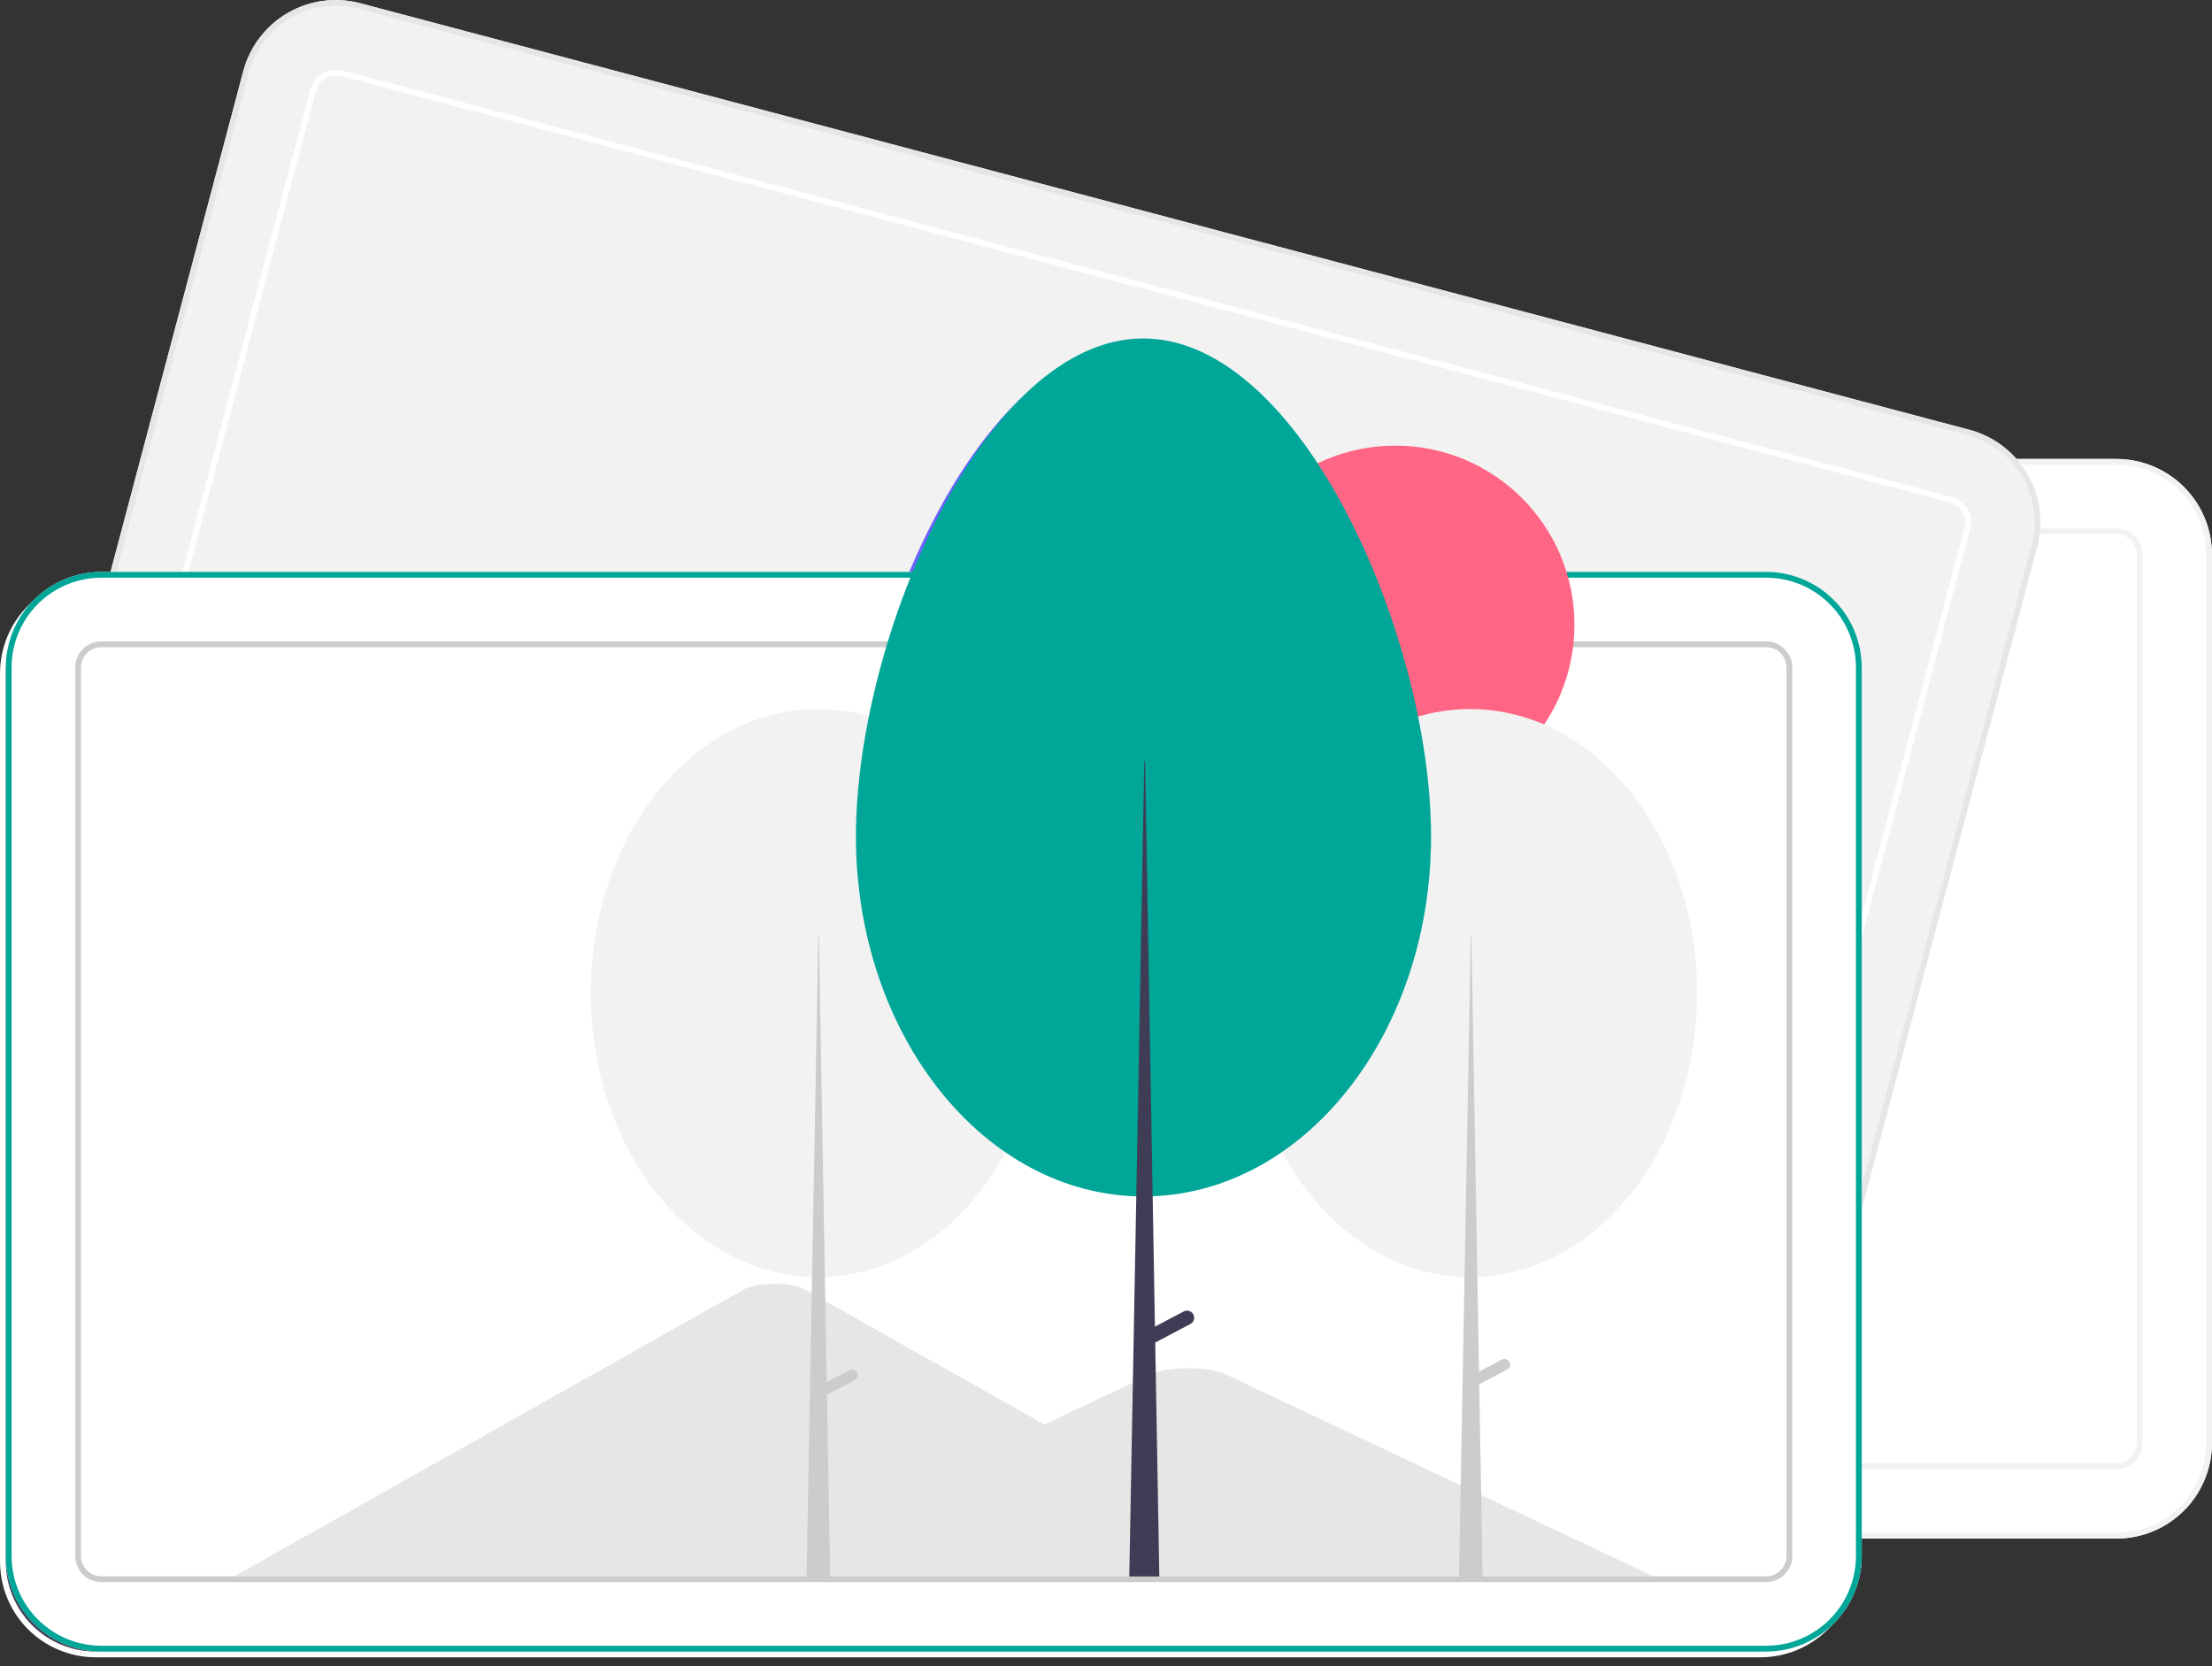 <?xml version="1.0" encoding="UTF-8"?>
<svg fill="none" viewBox="0 0 150 113" xmlns="http://www.w3.org/2000/svg">
<rect x="0" y="0" width="150" height="113" fill="#333333" stroke="none"/>
<g clip-path="url(#a)">
<path d="m143.52 104.34h-112.9c-1.717-2e-3 -3.364-0.685-4.578-1.899-1.214-1.214-1.897-2.861-1.899-4.578v-60.261c0.002-1.717 0.685-3.364 1.899-4.578 1.214-1.214 2.861-1.897 4.578-1.899h112.9c1.718 0.002 3.364 0.685 4.579 1.899 1.214 1.214 1.897 2.861 1.899 4.578v60.261c-2e-3 1.717-0.685 3.364-1.899 4.578-1.215 1.214-2.861 1.897-4.579 1.899z" fill="#fff"/>
<path d="m143.52 104.34h-112.9c-1.717-2e-3 -3.364-0.685-4.578-1.899-1.214-1.214-1.897-2.861-1.899-4.578v-60.261c0.002-1.717 0.685-3.364 1.899-4.578 1.214-1.214 2.861-1.897 4.578-1.899h112.9c1.718 0.002 3.364 0.685 4.579 1.899 1.214 1.214 1.897 2.861 1.899 4.578v60.261c-2e-3 1.717-0.685 3.364-1.899 4.578-1.215 1.214-2.861 1.897-4.579 1.899zm-112.9-72.823c-1.613 0.002-3.16 0.643-4.301 1.784-1.141 1.141-1.782 2.687-1.784 4.301v60.261c0.002 1.613 0.643 3.16 1.784 4.301 1.141 1.14 2.688 1.782 4.301 1.784h112.9c1.614-2e-3 3.16-0.644 4.301-1.784 1.141-1.141 1.783-2.688 1.784-4.301v-60.261c-1e-3 -1.613-0.643-3.16-1.784-4.301-1.141-1.141-2.687-1.782-4.301-1.784h-112.9z" fill="#F2F2F2"/>
<path d="m143.52 99.63h-112.9c-0.468-5e-4 -0.917-0.187-1.249-0.518-0.331-0.331-0.517-0.78-0.518-1.249v-60.261c6e-4 -0.468 0.187-0.917 0.518-1.249 0.331-0.331 0.78-0.517 1.249-0.518h112.9c0.469 6e-4 0.918 0.187 1.249 0.518s0.518 0.78 0.518 1.249v60.261c0 0.468-0.187 0.917-0.518 1.249s-0.78 0.517-1.249 0.518zm-112.9-63.402c-0.364 4e-4 -0.714 0.145-0.971 0.403s-0.403 0.607-0.403 0.971v60.261c4e-4 0.364 0.145 0.714 0.403 0.971s0.607 0.403 0.971 0.403h112.9c0.365-4e-4 0.714-0.145 0.972-0.403 0.257-0.258 0.402-0.607 0.402-0.971v-60.261c0-0.364-0.145-0.714-0.402-0.971-0.258-0.258-0.607-0.403-0.972-0.403h-112.9z" fill="#F2F2F2"/>
<path d="m114.79 99.918-109.13-28.929c-1.659-0.442-3.076-1.524-3.939-3.009-0.863-1.485-1.101-3.252-0.663-4.912l15.441-58.249c0.442-1.659 1.524-3.076 3.009-3.939 1.485-0.863 3.252-1.101 4.912-0.663l109.13 28.929c1.66 0.442 3.076 1.524 3.939 3.009s1.101 3.252 0.663 4.912l-15.441 58.25c-0.442 1.659-1.524 3.076-3.009 3.939-1.485 0.862-3.252 1.101-4.912 0.663z" fill="#F2F2F2"/>
<path d="m114.79 99.918-109.13-28.929c-1.659-0.442-3.076-1.524-3.939-3.009-0.863-1.485-1.101-3.252-0.663-4.912l15.441-58.249c0.442-1.659 1.524-3.076 3.009-3.939 1.485-0.863 3.252-1.101 4.912-0.663l109.13 28.929c1.66 0.442 3.076 1.524 3.939 3.009s1.101 3.252 0.663 4.912l-15.441 58.25c-0.442 1.659-1.524 3.076-3.009 3.939-1.485 0.862-3.252 1.101-4.912 0.663zm-90.472-99.321c-1.56-0.412-3.219-0.188-4.614 0.623-1.395 0.81-2.412 2.141-2.827 3.7l-15.441 58.249c-0.412 1.56-0.188 3.219 0.623 4.614 0.81 1.395 2.141 2.412 3.7 2.827l109.13 28.929c1.56 0.412 3.22 0.188 4.615-0.623 1.395-0.81 2.411-2.141 2.826-3.7l15.441-58.25c0.412-1.56 0.188-3.219-0.622-4.614-0.811-1.395-2.141-2.412-3.7-2.827l-109.13-28.929z" fill="#E6E6E6"/>
<path d="m116 95.365-109.13-28.929c-0.453-0.12-0.839-0.416-1.074-0.821s-0.3-0.887-0.181-1.34l15.441-58.249c0.121-0.453 0.416-0.839 0.821-1.074s0.887-0.3 1.34-0.181l109.13 28.929c0.453 0.12 0.839 0.416 1.074 0.821s0.3 0.887 0.181 1.34l-15.441 58.249c-0.12 0.453-0.416 0.839-0.82 1.074-0.405 0.235-0.887 0.3-1.34 0.181zm-92.886-90.214c-0.352-0.093-0.727-0.042-1.042 0.141s-0.545 0.483-0.638 0.835l-15.441 58.249c-0.093 0.352-0.042 0.727 0.141 1.042s0.483 0.544 0.835 0.638l109.13 28.929c0.353 0.093 0.727 0.042 1.042-0.141s0.545-0.483 0.639-0.836l15.441-58.249c0.092-0.352 0.042-0.727-0.141-1.042s-0.484-0.544-0.836-0.638l-109.13-28.929z" fill="#fff"/>
<path d="m119.38 112.39h-112.9c-1.717-2e-3 -3.364-0.685-4.578-1.899-1.214-1.214-1.897-2.861-1.899-4.578v-60.262c0.002-1.717 0.685-3.364 1.899-4.578 1.214-1.214 2.861-1.897 4.578-1.899h112.9c1.717 0.002 3.363 0.685 4.578 1.899 1.214 1.214 1.897 2.861 1.899 4.578v60.262c-2e-3 1.717-0.685 3.364-1.899 4.578-1.215 1.214-2.861 1.897-4.578 1.899z" fill="#fff"/>
<path d="m88.705 107.29h-72.908c-0.091 1e-3 -0.182-2e-3 -0.272-7e-3l34.482-19.42c0.657-0.377 2.13-0.51 3.29-0.297 0.318 0.049 0.626 0.149 0.912 0.297l23.142 13.032 1.109 0.623 10.245 5.771z" fill="#E6E6E6"/>
<path d="m111.71 107.28h-63.059l12.22-5.771 0.879-0.415 15.923-7.521c1.044-0.493 3.555-0.524 4.783-0.093 0.082 0.029 0.159 0.06 0.229 0.093l29.025 13.707z" fill="#E6E6E6"/>
<path d="m6.478 39.566c-1.613 0.002-3.16 0.643-4.301 1.784-1.141 1.141-1.782 2.687-1.784 4.301v60.262c0.002 1.613 0.644 3.16 1.784 4.3 1.141 1.141 2.687 1.783 4.301 1.785h112.9c1.613-2e-3 3.16-0.644 4.3-1.785 1.141-1.14 1.783-2.687 1.785-4.3v-60.262c-2e-3 -1.613-0.644-3.16-1.785-4.301-1.14-1.141-2.687-1.782-4.3-1.784h-112.9z" fill="#3F3D56"/>
<path d="m119.38 107.68h-112.9c-0.468 0-0.917-0.187-1.249-0.518-0.331-0.331-0.517-0.78-0.518-1.248v-60.262c5.4e-4 -0.468 0.187-0.917 0.518-1.249 0.331-0.331 0.78-0.517 1.249-0.518h112.9c0.468 5e-4 0.917 0.187 1.248 0.518s0.518 0.78 0.518 1.249v60.262c0 0.468-0.187 0.917-0.518 1.248s-0.78 0.518-1.248 0.518zm-112.9-63.402c-0.364 5e-4 -0.714 0.145-0.971 0.403-0.258 0.258-0.402 0.607-0.403 0.971v60.262c4.1e-4 0.364 0.145 0.713 0.403 0.971 0.258 0.257 0.607 0.402 0.971 0.403h112.9c0.364-1e-3 0.713-0.146 0.971-0.403 0.257-0.258 0.402-0.607 0.403-0.971v-60.262c-1e-3 -0.364-0.146-0.714-0.403-0.971-0.258-0.258-0.607-0.402-0.971-0.403h-112.9z" fill="#ccc"/>
<path d="m94.223 54.915c6.711 0 12.151-5.44 12.151-12.151s-5.44-12.151-12.151-12.151c-6.711 0-12.151 5.44-12.151 12.151s5.44 12.151 12.151 12.151z" fill="#FF6584"/>
<path d="m99.303 87.003c8.499 0 15.389-8.624 15.389-19.263s-6.89-19.263-15.389-19.263c-8.5 0-15.39 8.624-15.39 19.263s6.89 19.263 15.39 19.263z" fill="#F2F2F2"/>
<path d="m99.345 63.865h0.042l0.761 43.633h-1.606l0.803-43.633z" fill="#ccc"/>
<path d="m101.97 92.752c0.047 0.089 0.057 0.194 0.027 0.29s-0.097 0.177-0.187 0.224l-2.207 1.162-0.355-0.673 2.207-1.162c0.089-0.047 0.194-0.057 0.29-0.027s0.177 0.097 0.224 0.186z" fill="#ccc"/>
<path d="m55.058 87.003c8.5 0 15.39-8.624 15.39-19.263s-6.89-19.263-15.39-19.263-15.39 8.624-15.39 19.263 6.89 19.263 15.39 19.263z" fill="#F2F2F2"/>
<path d="m57.725 93.473c-0.047-0.089-0.128-0.156-0.224-0.186s-0.201-0.02-0.29 0.027l-1.541 0.811-0.528-30.259h-0.042l-0.803 43.633h1.607l-0.218-12.521 1.881-0.99c0.089-0.047 0.156-0.128 0.186-0.224s0.02-0.201-0.027-0.29z" fill="#ccc"/>
<path d="m77.126 23.346c10.77 0 19.524 20.293 19.524 33.774s-8.731 24.409-19.501 24.409c-10.77 0-19.5-10.928-19.5-24.409s8.708-33.774 19.478-33.774z" fill="#6C63FF"/>
<path d="m80.529 89.532c-0.029-0.056-0.07-0.106-0.118-0.146-0.049-0.04-0.105-0.071-0.165-0.09-0.06-0.019-0.124-0.025-0.187-0.02-0.063 0.006-0.124 0.024-0.18 0.053l-1.953 1.028-0.669-38.342h-0.053l-1.018 55.287h2.036l-0.277-15.866 2.383-1.254c0.056-0.029 0.106-0.07 0.146-0.118s0.071-0.105 0.09-0.165c0.019-0.06 0.025-0.124 0.02-0.187-0.006-0.063-0.024-0.124-0.053-0.18z" fill="#3F3D56"/>
<path d="m119.77 112h-112.9c-1.717-2e-3 -3.364-0.685-4.578-1.9-1.214-1.214-1.897-2.861-1.899-4.578v-60.261c0.002-1.717 0.685-3.364 1.899-4.578 1.214-1.214 2.861-1.897 4.578-1.899h112.9c1.718 0.002 3.364 0.685 4.578 1.899 1.215 1.214 1.898 2.861 1.9 4.578v60.261c-2e-3 1.717-0.685 3.364-1.9 4.578-1.214 1.215-2.86 1.898-4.578 1.9z" fill="#fff"/>
<path d="m89.097 106.89h-72.908c-0.091 0-0.182-2e-3 -0.273-7e-3l34.482-19.42c0.657-0.377 2.13-0.51 3.29-0.297 0.318 0.049 0.626 0.149 0.912 0.297l23.142 13.032 1.109 0.624 10.245 5.771z" fill="#E6E6E6"/>
<path d="m112.1 106.89h-63.06l12.22-5.771 0.879-0.416 15.923-7.521c1.044-0.493 3.555-0.524 4.783-0.093 0.082 0.029 0.159 0.06 0.229 0.093l29.025 13.708z" fill="#E6E6E6"/>
<path d="m119.77 112h-112.9c-1.717-2e-3 -3.364-0.685-4.578-1.9-1.214-1.214-1.897-2.861-1.899-4.578v-60.261c0.002-1.717 0.685-3.364 1.899-4.578 1.214-1.214 2.861-1.897 4.578-1.899h112.9c1.718 0.002 3.364 0.685 4.578 1.899 1.215 1.214 1.898 2.861 1.9 4.578v60.261c-2e-3 1.717-0.685 3.364-1.9 4.578-1.214 1.215-2.86 1.898-4.578 1.9zm-112.9-72.824c-1.613 0.002-3.16 0.643-4.301 1.784-1.141 1.141-1.782 2.687-1.784 4.301v60.261c0.002 1.613 0.644 3.16 1.784 4.301 1.141 1.141 2.687 1.782 4.301 1.784h112.9c1.614-2e-3 3.16-0.643 4.301-1.784s1.782-2.688 1.784-4.301v-60.261c-2e-3 -1.613-0.643-3.16-1.784-4.301-1.141-1.141-2.687-1.782-4.301-1.784h-112.9z" fill="#00A698"/>
<path d="m119.77 107.29h-112.9c-0.468-1e-3 -0.917-0.187-1.249-0.518-0.331-0.332-0.517-0.781-0.518-1.249v-60.261c5.4e-4 -0.468 0.187-0.917 0.518-1.249s0.78-0.517 1.249-0.518h112.9c0.469 5e-4 0.918 0.187 1.249 0.518s0.517 0.78 0.518 1.249v60.261c-1e-3 0.468-0.187 0.917-0.518 1.249-0.331 0.331-0.78 0.517-1.249 0.518zm-112.9-63.402c-0.364 4e-4 -0.714 0.145-0.971 0.403s-0.402 0.607-0.403 0.971v60.261c4.1e-4 0.364 0.145 0.714 0.403 0.971 0.258 0.258 0.607 0.403 0.971 0.403h112.9c0.365 0 0.714-0.145 0.971-0.403 0.258-0.257 0.403-0.607 0.403-0.971v-60.261c0-0.364-0.145-0.714-0.403-0.971-0.257-0.258-0.606-0.403-0.971-0.403h-112.9z" fill="#ccc"/>
<path d="m94.615 54.523c6.711 0 12.151-5.44 12.151-12.151s-5.44-12.151-12.151-12.151c-6.711 0-12.151 5.44-12.151 12.151s5.44 12.151 12.151 12.151z" fill="#FF6584"/>
<path d="m99.695 86.611c8.5 0 15.39-8.624 15.39-19.263s-6.89-19.263-15.39-19.263c-8.5 0-15.39 8.624-15.39 19.263s6.89 19.263 15.39 19.263z" fill="#F2F2F2"/>
<path d="m99.738 63.473h0.042l0.761 43.632h-1.607l0.803-43.632z" fill="#ccc"/>
<path d="m102.36 92.36c0.048 0.089 0.057 0.194 0.027 0.29s-0.097 0.177-0.186 0.224l-2.207 1.162-0.355-0.673 2.208-1.162c0.089-0.047 0.193-0.057 0.29-0.027 0.096 0.03 0.176 0.097 0.223 0.186z" fill="#ccc"/>
<path d="m55.45 86.611c8.499 0 15.39-8.624 15.39-19.263s-6.89-19.263-15.39-19.263c-8.5 0-15.39 8.624-15.39 19.263s6.89 19.263 15.39 19.263z" fill="#F2F2F2"/>
<path d="m58.117 93.08c-0.047-0.089-0.128-0.156-0.224-0.186s-0.201-0.02-0.29 0.027l-1.541 0.811-0.528-30.259h-0.042l-0.803 43.632h1.607l-0.218-12.521 1.881-0.99c0.089-0.047 0.156-0.128 0.186-0.224 0.03-0.096 0.02-0.201-0.027-0.29z" fill="#ccc"/>
<path d="m77.519 22.953c10.77 0 19.524 20.293 19.524 33.774 0 13.481-8.731 24.409-19.501 24.409-10.77 0-19.5-10.928-19.5-24.409 0-13.481 8.708-33.774 19.478-33.774z" fill="#00A698"/>
<path d="m80.922 89.139c-0.029-0.056-0.07-0.106-0.118-0.146s-0.105-0.071-0.165-0.09-0.124-0.025-0.187-0.02-0.124 0.024-0.18 0.053l-1.953 1.028-0.669-38.342h-0.053l-1.018 55.287h2.036l-0.277-15.865 2.383-1.255c0.056-0.029 0.106-0.07 0.146-0.118 0.04-0.049 0.071-0.105 0.09-0.165 0.019-0.06 0.025-0.124 0.02-0.187-0.006-0.063-0.024-0.124-0.054-0.18z" fill="#3F3D56"/>
</g>
<defs>
<clipPath id="a">
<rect width="150" height="112.39" fill="#fff"/>
</clipPath>
</defs>
</svg>
